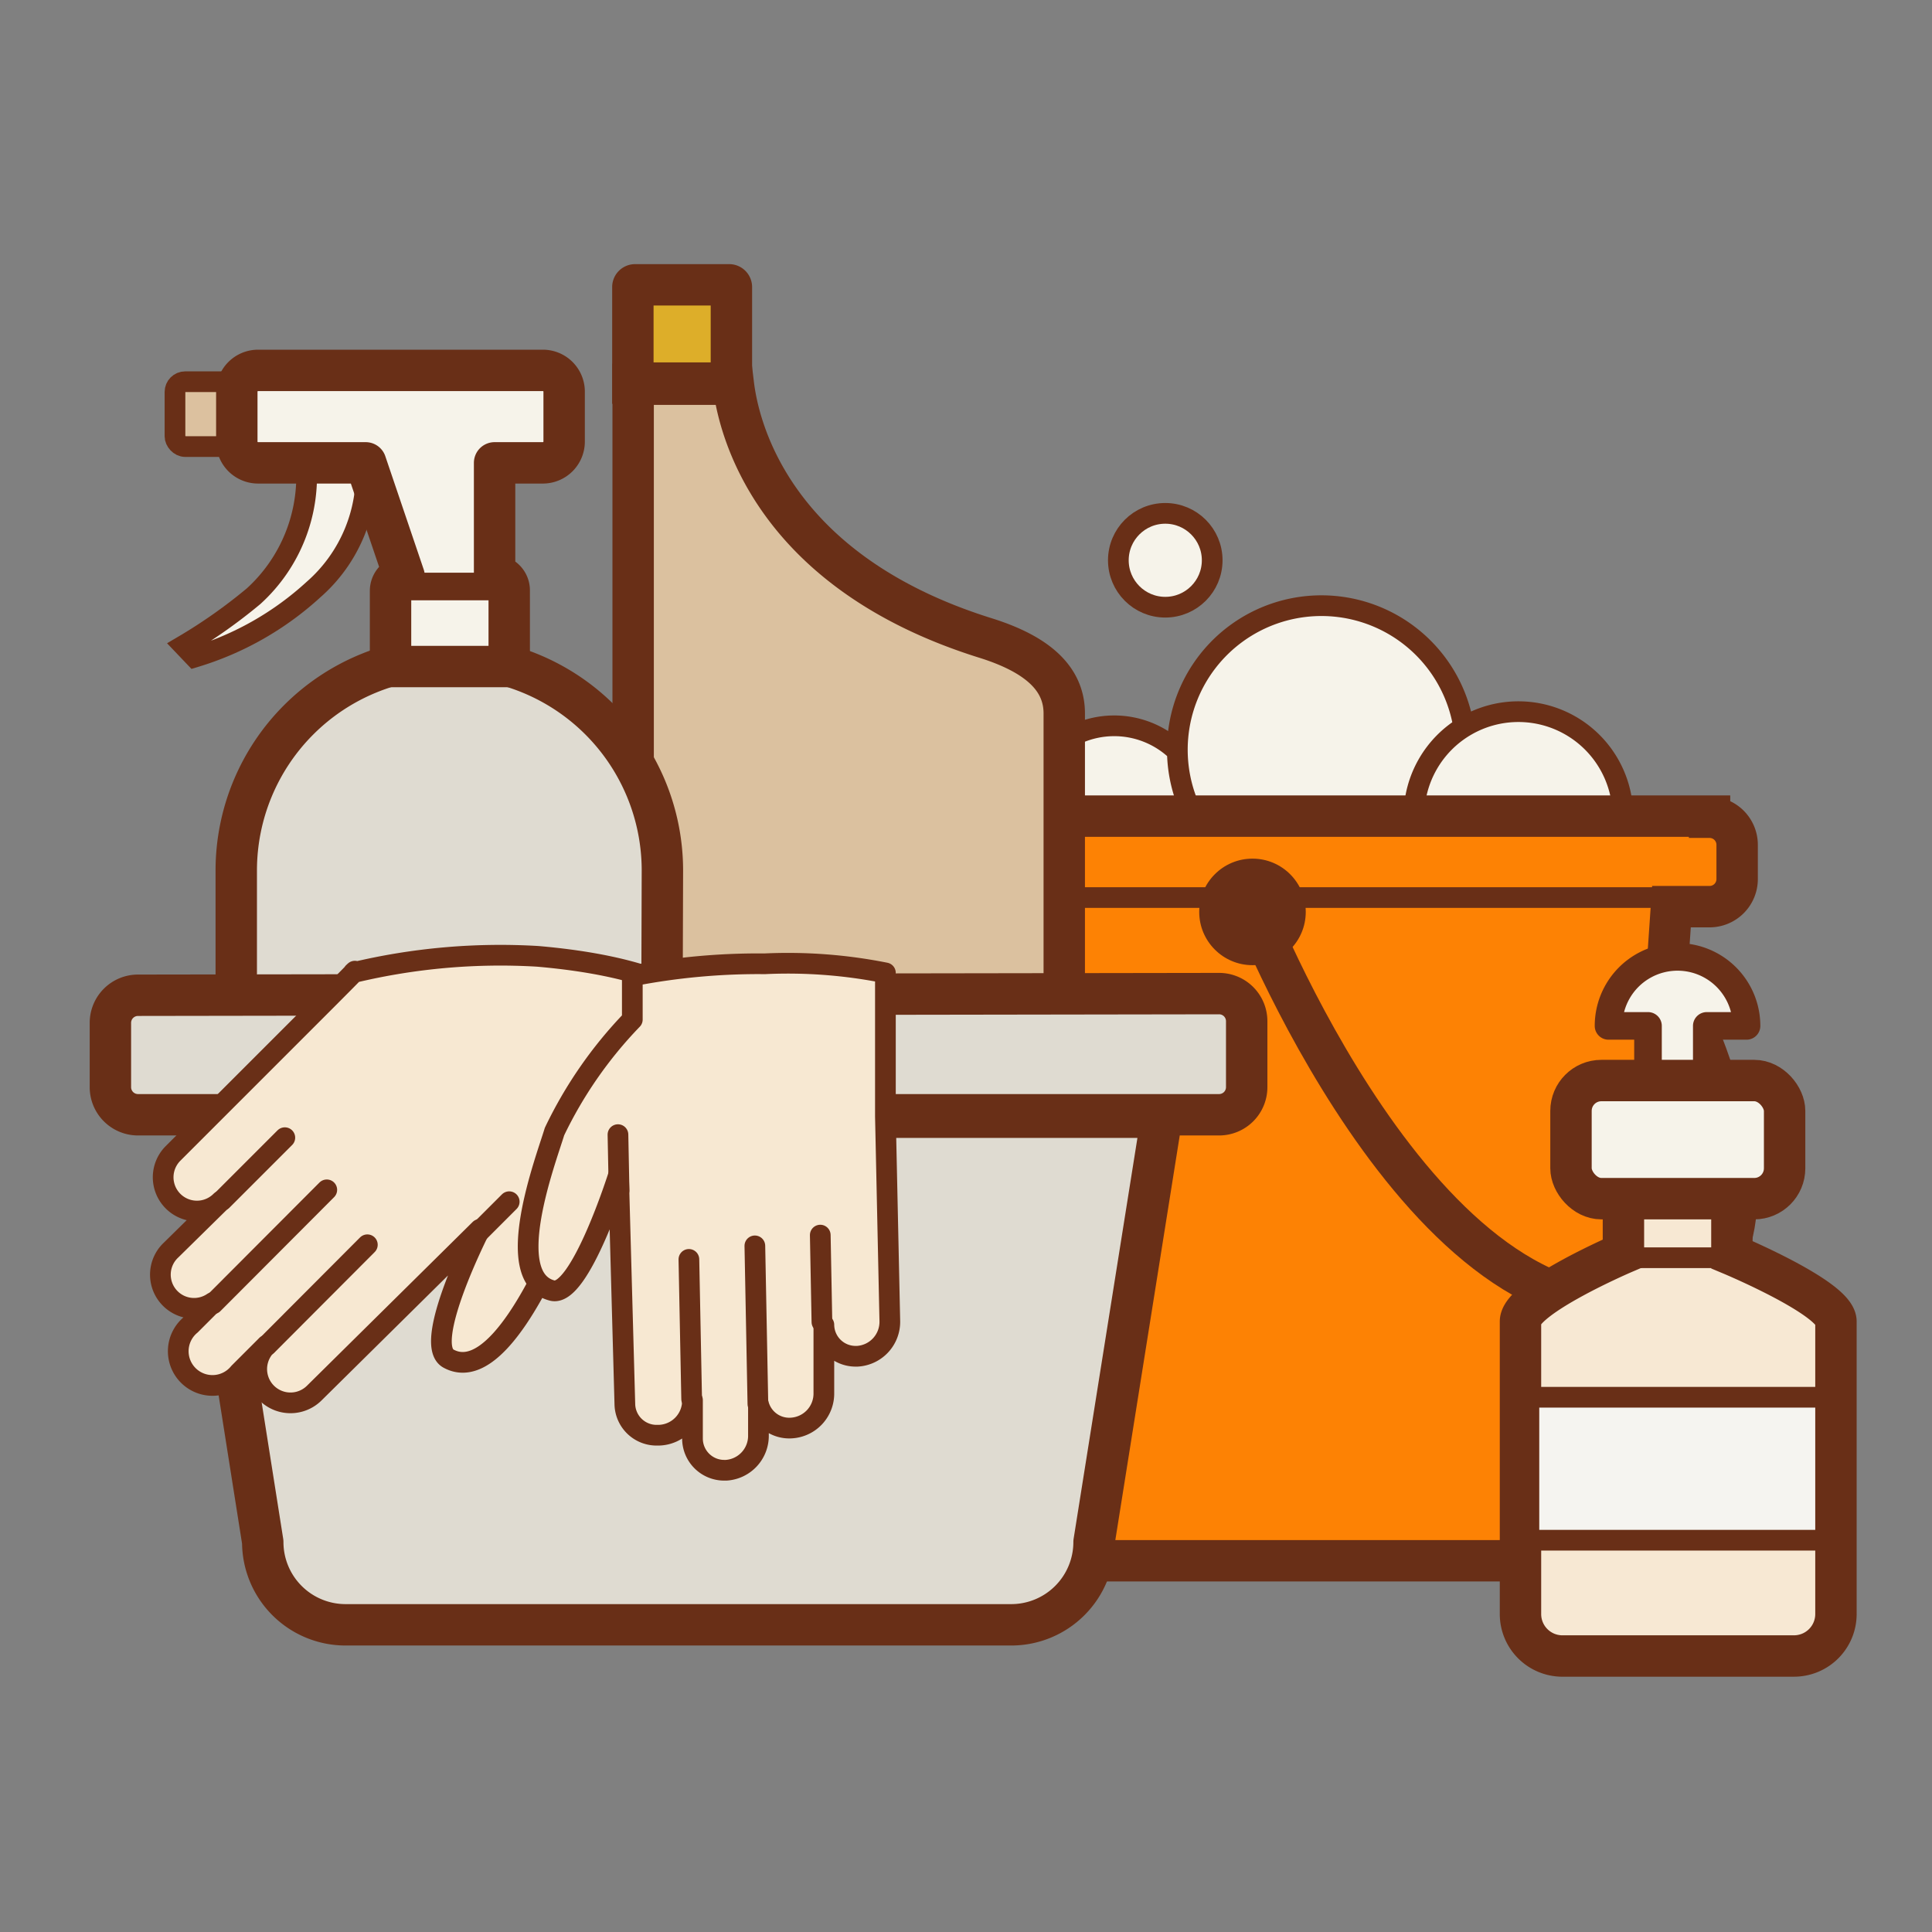 <svg xmlns="http://www.w3.org/2000/svg" width="70" height="70" viewBox="0 0 70 70"><rect x="0" y="0" width="70" height="70" fill="#808080" stroke="none"/><g data-name="Слой 1-2"><path fill="none" d="M0 0h70v70H0z"/><path d="M58.79 29.57A3.78 3.78 0 0 0 53 26.34v-.18a5.21 5.21 0 0 0-10.32 1h-.1a3.27 3.27 0 0 0-5.53 2.41h21.7z" fill="#f6f3ea"/><path d="M51.23 29.57a3.78 3.78 0 0 1 7.57 0M37.09 29.57a3.28 3.28 0 0 1 5.55-2.36M43.25 29.58A5.22 5.22 0 1 1 53 26.16" fill="none" stroke="#692f17" stroke-miterlimit="10" stroke-width=".75"/><circle cx="42.22" cy="20.3" r="1.7" fill="#f6f3ea" stroke="#692f17" stroke-miterlimit="10" stroke-width=".75"/><path d="M61.94 29.57H33.86a1 1 0 0 0-1 1v1.28a1 1 0 0 0 1 1h1.38l1.42 20.8a2.9 2.9 0 0 0 2.9 2.9h16.68a2.9 2.9 0 0 0 2.9-2.9l1.42-20.8h1.38a1 1 0 0 0 1-1v-1.24a1 1 0 0 0-1-1z" fill="#fd8204" stroke="#692f17" stroke-miterlimit="10" stroke-width="1.5"/><path fill="none" stroke="#692f17" stroke-linejoin="round" stroke-width=".75" d="M34.85 32.52h25.77"/><circle cx="45.38" cy="33.04" r="1.93" fill="#692f17"/><path d="M45.26 32.58s6.3 16.3 14.83 14.62c6.08-1.2.47-11.92.47-11.92" fill="none" stroke="#692f17" stroke-linejoin="round" stroke-width="1.5"/><path d="M22.93 13.88V10.4a.08.08 0 0 1 .08-.08h3.41a.08.08 0 0 1 .08.08v3.48z" fill="#ddae29" stroke="#692f17" stroke-miterlimit="10" stroke-width="1.5"/><path d="M26 10.82v2.56h-2.57v-2.56H26m.42-1H23a.58.58 0 0 0-.58.58v4H27v-4a.58.58 0 0 0-.58-.58z" fill="#692f17"/><path d="M25.63 46.25a2.7 2.7 0 0 1-2.69-2.7V13.92h3.63c.19 1.58 1.39 6.78 9.15 9.2 1.91.6 2.84 1.49 2.84 2.73v17.7a2.7 2.7 0 0 1-2.69 2.7z" fill="#dbc19f" stroke="#692f17" stroke-miterlimit="10" stroke-width="1.5"/><path d="M26.09 14.42c.36 2 2 6.86 9.43 9.18 2.23.7 2.49 1.62 2.49 2.25v17.7a2.2 2.2 0 0 1-2.19 2.2H25.63a2.2 2.2 0 0 1-2.19-2.2V14.42h2.65m.89-1h-4.54a.74.74 0 0 0 0 .09v30a3.2 3.2 0 0 0 3.19 3.2h10.23a3.2 3.2 0 0 0 3.23-3.16v-17.7c0-1.77-1.51-2.68-3.19-3.2-8.73-2.73-8.83-9.13-8.83-9.13v-.09z" fill="#692f17"/><path d="M11.09 16.77a5.87 5.87 0 0 1-1.9 4.83 19.1 19.1 0 0 1-2.54 1.79l.4.42a11.11 11.11 0 0 0 4.31-2.45 5.57 5.57 0 0 0 1.89-4.6z" fill="#f6f3ea" stroke="#692f17" stroke-miterlimit="10" stroke-width=".75"/><rect x="6.34" y="13.83" width="2.68" height="2.35" rx=".37" ry=".37" fill="#dcc19f" stroke="#692f17" stroke-miterlimit="10" stroke-width=".75"/><path d="M24 31.54a7.72 7.72 0 0 0-15.44 0v12.8a3.2 3.2 0 0 0 3.2 3.2h9a3.2 3.2 0 0 0 3.2-3.2z" fill="#dfdbd1" stroke="#692f17" stroke-miterlimit="10" stroke-width="1.5"/><path d="M19.64 13.42H9.35a.77.77 0 0 0-.77.77V16a.77.77 0 0 0 .77.77h3.9l1.39 4.1a.54.54 0 0 0-.49.54v2.74h4.3V21.4a.54.54 0 0 0-.53-.55v-4.08h1.75a.77.77 0 0 0 .77-.77v-1.81a.77.77 0 0 0-.77-.77z" fill="#f6f3ea" stroke="#692f17" stroke-linecap="round" stroke-linejoin="round" stroke-width="1.5"/><path d="M7.09 40.48l2.43 15.39a3 3 0 0 0 3 3h24.12a3 3 0 0 0 3-3l2.45-15.39zM44.17 36a1 1 0 0 1 1 1v2.39a1 1 0 0 1-1 1H5a1 1 0 0 1-1-1v-2.33a1 1 0 0 1 1-1z" fill="#dfdbd1" stroke="#692f17" stroke-linecap="round" stroke-linejoin="round" stroke-width="1.5"/><path d="M24.77 36L21 40.13s0 3.32-.74 4.83c-.44.9-2.26 5.2-4 4.27-1-.51 1.13-4.69 1.13-4.69l-6 5.93a1.22 1.22 0 1 1-1.73-1.73l-1 1A1.24 1.24 0 1 1 6.91 48l.81-.81a1.22 1.22 0 0 1-1.52-1.9L8 43.52a1.22 1.22 0 1 1-1.73-1.73l5.34-5.34c1.65-1.65 1.19-1.21 1.19-1.21a22.83 22.83 0 0 1 6.68-.59C23.54 35 24.77 36 24.77 36z" fill="#f7e8d2" stroke="#692f17" stroke-linecap="round" stroke-linejoin="round" stroke-width=".75"/><path fill="none" stroke="#692f17" stroke-linecap="round" stroke-linejoin="round" stroke-width=".75" d="M9.67 48.75l3.64-3.65M7.72 47.24l4.12-4.13M8.05 43.49l2.27-2.27M16.99 45l1.46-1.46"/><path d="M22.91 35.36v1.58A15.41 15.41 0 0 0 20.09 41c-.3 1-1.94 5.29-.08 5.76 1 .26 2.4-4.18 2.4-4.18l.23 8.31A1.15 1.15 0 0 0 23.83 52h.05a1.25 1.25 0 0 0 1.21-1.27v1.4a1.15 1.15 0 0 0 1.16 1.14h.06A1.25 1.25 0 0 0 27.48 52v-1.13a1.15 1.15 0 0 0 1.19.87 1.25 1.25 0 0 0 1.18-1.27V48A1.15 1.15 0 0 0 31 49.14h.06a1.25 1.25 0 0 0 1.18-1.27l-.16-7.42v-5.2a18 18 0 0 0-4.37-.33 23.89 23.89 0 0 0-4.8.44z" fill="#f7e8d2" stroke="#692f17" stroke-linecap="round" stroke-linejoin="round" stroke-width=".75"/><path fill="none" stroke="#692f17" stroke-linecap="round" stroke-linejoin="round" stroke-width=".75" d="M25.06 50.69l-.1-5.06M27.46 50.87l-.11-5.73M29.78 47.9l-.06-3.15M22.43 43.13l-.04-2.02"/><path fill="none" stroke="#692f17" stroke-miterlimit="10" d="M18.19 21.25h-4.22"/><path d="M58.82 43v2.4s-3.73 1.6-3.73 2.48v10.6A1.52 1.52 0 0 0 56.57 60H65a1.52 1.52 0 0 0 1.52-1.52v-10.6c0-.84-3.77-2.42-3.77-2.42V43" fill="#f7e8d3" stroke="#692f17" stroke-miterlimit="10" stroke-width="1.5"/><path d="M61.84 38.44v-1.27h1.44a2.5 2.5 0 0 0-5 0h1.43v1.27" fill="#f6f3ea" stroke="#692f17" stroke-linecap="round" stroke-linejoin="round"/><path fill="none" stroke="#692f17" stroke-miterlimit="10" stroke-width=".75" d="M58.75 45.57h4.07"/><path fill="#f5f4f0" d="M55.43 50.58h10.72v5.18H55.43z"/><path d="M65.77 51v4.43h-10V51h10m.75-.75H55.09v5.93h11.43v-5.93z" fill="#692f17"/><rect x="56.92" y="39.15" width="7.74" height="4.28" rx="1.1" ry="1.1" fill="#f6f3ea" stroke="#692f17" stroke-linecap="round" stroke-linejoin="round" stroke-width="1.5"/></g></svg>